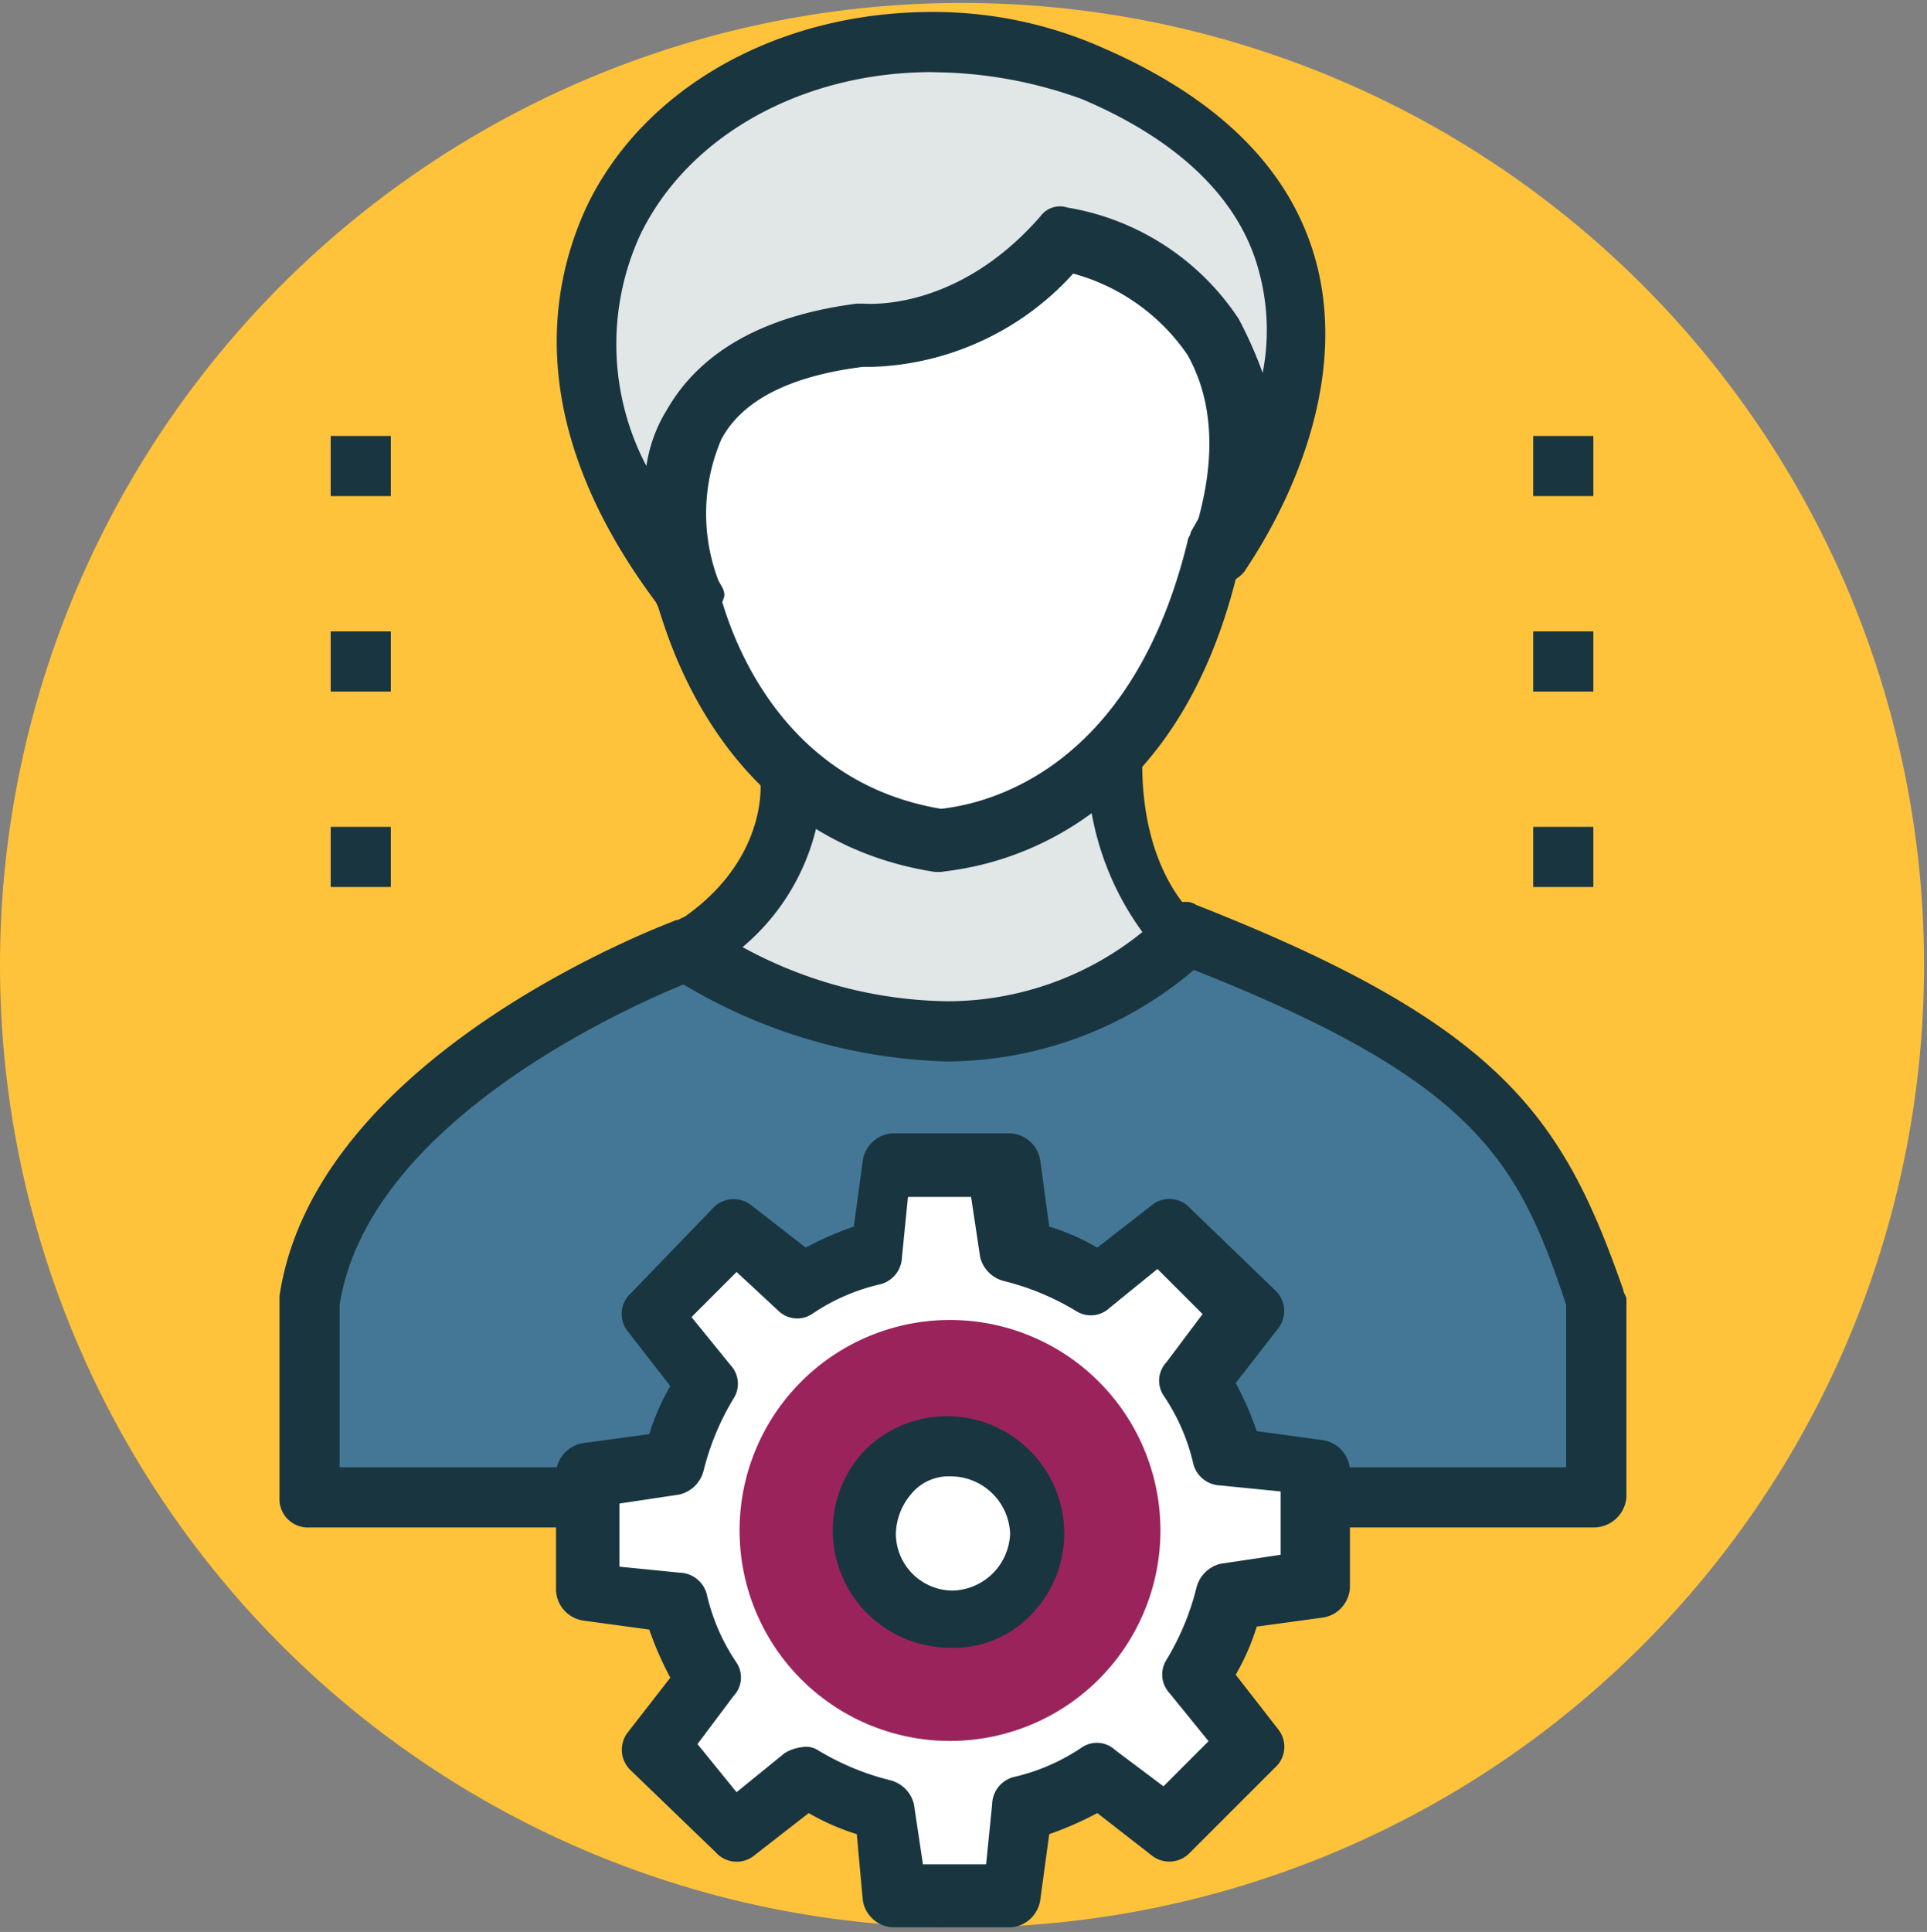 <svg xmlns="http://www.w3.org/2000/svg" xmlns:xlink="http://www.w3.org/1999/xlink" width="61.978" height="62.125" viewBox="0 0 61.978 62.125">
  <rect x="0" y="0" width="61.978" height="62.125" fill="#808080" stroke="none"/>
  <defs>
    <clipPath id="clip-path">
      <rect id="SVGID" width="61.978" height="62.125" transform="translate(-3381.843 1692.04)" fill="none"/>
    </clipPath>
  </defs>
  <g id="Grupo_24014" data-name="Grupo 24014" transform="translate(3381.843 -1692.04)">
    <path id="Trazado_12651" data-name="Trazado 12651" d="M-3319.96,1723.076a30.942,30.942,0,0,1-30.942,30.942,30.941,30.941,0,0,1-30.941-30.942,30.941,30.941,0,0,1,30.941-30.941,30.942,30.942,0,0,1,30.942,30.941Zm0,0" fill="#ffc23b"/>
    <path id="Trazado_12652" data-name="Trazado 12652" d="M-3330.6,1740.191v-6.382c-1.74-5.221-3.48-8.025-13.149-11.8l-15.955.58s-11.022,4.061-12.183,11.313v6.381h41.287Zm0,0" fill="#437795"/>
    <path id="Trazado_12653" data-name="Trazado 12653" d="M-3330.6,1741.158h-41.287a.913.913,0,0,1-.966-.967v-6.479c1.159-7.735,12.279-11.892,12.763-12.086.1,0,.193-.1.29-.1l16.051-.483a.578.578,0,0,1,.386.1c9.863,3.868,11.8,6.864,13.73,12.376,0,.1.1.193.1.29v6.382a1.054,1.054,0,0,1-1.064.967Zm-40.32-1.934h39.45V1734c-1.547-4.641-2.9-7.251-12.377-10.926l-15.663.484c-1.257.483-10.443,4.254-11.41,10.442Zm0,0" fill="#193540"/>
    <rect id="Rectángulo_5227" data-name="Rectángulo 5227" width="1.934" height="1.934" transform="translate(-3332.53 1706.059)" fill="#193540"/>
    <rect id="Rectángulo_5228" data-name="Rectángulo 5228" width="1.934" height="1.934" transform="translate(-3332.53 1712.344)" fill="#193540"/>
    <rect id="Rectángulo_5229" data-name="Rectángulo 5229" width="1.934" height="1.934" transform="translate(-3332.53 1718.629)" fill="#193540"/>
    <rect id="Rectángulo_5230" data-name="Rectángulo 5230" width="1.934" height="1.934" transform="translate(-3371.207 1706.059)" fill="#193540"/>
    <rect id="Rectángulo_5231" data-name="Rectángulo 5231" width="1.934" height="1.934" transform="translate(-3371.207 1712.344)" fill="#193540"/>
    <rect id="Rectángulo_5232" data-name="Rectángulo 5232" width="1.934" height="1.934" transform="translate(-3371.207 1718.629)" fill="#193540"/>
    <path id="Trazado_12654" data-name="Trazado 12654" d="M-3356.317,1716.985s.291,3.288-3.384,5.608c0,0,8.8,6.285,16.051-.483,0,0-2.127-1.547-2.224-5.7Zm0,0" fill="#e1e6e7"/>
    <path id="Trazado_12655" data-name="Trazado 12655" d="M-3351.482,1726.17a17.407,17.407,0,0,1-8.9-2.8.88.88,0,0,1-.387-.774.984.984,0,0,1,.483-.773c3.191-1.934,2.9-4.641,2.9-4.641a1.409,1.409,0,0,1,.193-.678.88.88,0,0,1,.677-.29l10.443-.579a.878.878,0,0,1,.677.29,1.045,1.045,0,0,1,.29.676c0,3.578,1.74,4.931,1.74,4.931a1.2,1.2,0,0,1,.387.774,1.1,1.1,0,0,1-.29.773,12.348,12.348,0,0,1-8.219,3.094Zm-6.478-3.674a14.085,14.085,0,0,0,6.575,1.741,9.977,9.977,0,0,0,6.285-2.225,9.243,9.243,0,0,1-1.74-4.641l-8.606.484a7.174,7.174,0,0,1-2.514,4.641Zm0,0" fill="#193540"/>
    <path id="Trazado_12656" data-name="Trazado 12656" d="M-3359.7,1711.184s1.451,6.864,8.123,7.832c0,0,6.671-.194,8.895-9.283l1.257-2.224v-5.414l-2.417-3.288-5.995-.677-8.8,2.8-2.9,5.511Zm0,0" fill="#fff"/>
    <g id="Grupo_24013" data-name="Grupo 24013">
      <g id="Grupo_24012" data-name="Grupo 24012" clip-path="url(#clip-path)">
        <path id="Trazado_12657" data-name="Trazado 12657" d="M-3351.578,1720.079h-.194c-6.865-1.063-8.6-7.639-8.9-8.509l-1.934-4.544a1.341,1.341,0,0,1,0-.871l2.9-5.511a.992.992,0,0,1,.581-.483l8.8-2.8c.1,0,.29-.1.387,0l5.994.677a.979.979,0,0,1,.677.386l2.418,3.288a1.383,1.383,0,0,1,.193.58v5.415a.868.868,0,0,1-.1.483l-1.257,2.127c-2.224,9.476-9.282,9.669-9.572,9.766Zm-8.993-13.44,1.741,4.158c0,.1,0,.1.1.193.1.29,1.354,6.091,7.156,7.059.773-.1,5.995-.678,7.928-8.606,0-.1.1-.193.1-.29l1.16-2.031v-4.834l-2.031-2.707-5.317-.58-8.219,2.61Zm0,0" fill="#193540"/>
        <path id="Trazado_12658" data-name="Trazado 12658" d="M-3346.744,1694.456c11.7,5.125,4.061,15.277,4.061,15.277,2.9-8.8-5.028-10.056-5.028-10.056a8,8,0,0,1-6.478,3.094c-8.6,1.064-5.415,8.413-5.415,8.413-9.476-11.99,3.095-20.982,12.86-16.728Zm0,0" fill="#e1e6e7"/>
      </g>
    </g>
    <path id="Trazado_12659" data-name="Trazado 12659" d="M-3359.7,1712.15a.878.878,0,0,1-.773-.386c-4.738-6.092-3.577-10.733-2.514-13.054,1.837-3.867,6.188-6.285,11.12-6.285a13.409,13.409,0,0,1,5.511,1.161c3.771,1.643,6.091,3.964,6.865,6.962,1.257,4.931-2.224,9.669-2.321,9.862a1.024,1.024,0,0,1-1.257.29,1.047,1.047,0,0,1-.483-1.16c.87-2.514.773-4.545-.1-6.092a6.534,6.534,0,0,0-3.674-2.61,9.117,9.117,0,0,1-6.478,3h-.29c-2.321.29-3.868,1.063-4.545,2.32a6.065,6.065,0,0,0-.1,4.545c.1.194.194.29.194.484a1.225,1.225,0,0,1-1.161.966Zm7.833-17.791c-4.158,0-7.833,2.031-9.379,5.222a8.421,8.421,0,0,0,.193,7.445,4.733,4.733,0,0,1,.677-1.837c1.064-1.838,3.094-3,6.091-3.385h.194c.1,0,3,.291,5.705-2.8a.776.776,0,0,1,.869-.291,8.222,8.222,0,0,1,5.512,3.578,13.665,13.665,0,0,1,.773,1.74,7.147,7.147,0,0,0-.1-3.19c-.58-2.321-2.514-4.255-5.7-5.609a14.2,14.2,0,0,0-4.834-.87Zm0,0" fill="#193540"/>
    <path id="Trazado_12660" data-name="Trazado 12660" d="M-3353.125,1753.051h3.77l.29-2.8a8.209,8.209,0,0,0,2.515-1.064l2.223,1.74,2.611-2.707-1.74-2.224a11.546,11.546,0,0,0,1.064-2.514l2.8-.387v-3.77l-2.708-.29a8.187,8.187,0,0,0-1.064-2.515l1.741-2.223-2.708-2.611-2.223,1.644a11.539,11.539,0,0,0-2.514-1.064l-.387-2.708h-3.771l-.29,2.805a8.2,8.2,0,0,0-2.514,1.063l-2.224-1.74-2.611,2.707,1.741,2.224a11.59,11.59,0,0,0-1.064,2.514l-2.8.29v3.771l2.8.29a8.185,8.185,0,0,0,1.064,2.514l-1.741,2.224,2.707,2.611,2.225-1.741a11.5,11.5,0,0,0,2.514,1.064Zm0,0" fill="#fff"/>
    <path id="Trazado_12661" data-name="Trazado 12661" d="M-3353.125,1754.017a1.027,1.027,0,0,1-.967-.869l-.194-2.127a7.533,7.533,0,0,1-1.547-.678l-1.74,1.354a.9.9,0,0,1-1.257-.1l-2.708-2.61a.912.912,0,0,1-.1-1.257l1.354-1.741a10.712,10.712,0,0,1-.677-1.547l-2.128-.29a1.028,1.028,0,0,1-.87-.967v-3.771a1.029,1.029,0,0,1,.87-.967l2.128-.29a7.487,7.487,0,0,1,.677-1.547l-1.354-1.74a.9.9,0,0,1,.1-1.257l2.611-2.708a.912.912,0,0,1,1.257-.1l1.741,1.354a10.657,10.657,0,0,1,1.547-.677l.29-2.128a1.028,1.028,0,0,1,.967-.87h3.771a1.029,1.029,0,0,1,.967.87l.29,2.128a7.482,7.482,0,0,1,1.547.677l1.74-1.354a.9.9,0,0,1,1.257.1l2.708,2.611a.912.912,0,0,1,.1,1.257l-1.354,1.741a10.645,10.645,0,0,1,.677,1.547l2.128.29a1.026,1.026,0,0,1,.869.967v3.771a1.028,1.028,0,0,1-.869.967l-2.128.29a7.476,7.476,0,0,1-.677,1.547l1.354,1.74a.9.9,0,0,1-.1,1.257l-2.708,2.707a.911.911,0,0,1-1.257.1l-1.74-1.354a10.868,10.868,0,0,1-1.547.678l-.29,2.127a1.028,1.028,0,0,1-.967.869Zm-2.9-5.8a.72.72,0,0,1,.483.1,8.388,8.388,0,0,0,2.321.967,1.046,1.046,0,0,1,.773.774l.29,1.933h2.031l.194-1.933a.927.927,0,0,1,.676-.87,6.512,6.512,0,0,0,2.224-.967.866.866,0,0,1,1.064.1l1.547,1.161,1.45-1.451-1.257-1.547a.88.88,0,0,1-.1-1.064,8.349,8.349,0,0,0,.967-2.32,1.051,1.051,0,0,1,.774-.774l1.934-.29V1740l-1.934-.193a.927.927,0,0,1-.87-.677,6.5,6.5,0,0,0-.967-2.224.865.865,0,0,1,.1-1.063l1.161-1.547-1.451-1.45-1.547,1.257a.878.878,0,0,1-1.063.1,8.343,8.343,0,0,0-2.321-.967,1.048,1.048,0,0,1-.773-.774l-.291-1.933h-2.03l-.193,1.933a.929.929,0,0,1-.677.871,6.474,6.474,0,0,0-2.224.967.868.868,0,0,1-1.064-.1l-1.354-1.257-1.45,1.45,1.257,1.548a.876.876,0,0,1,.1,1.063,8.35,8.35,0,0,0-.967,2.321,1.051,1.051,0,0,1-.774.773l-1.933.29v2.031l1.933.193a.929.929,0,0,1,.871.677,6.5,6.5,0,0,0,.966,2.224.866.866,0,0,1-.1,1.064l-1.161,1.547,1.257,1.547,1.547-1.257a1.378,1.378,0,0,1,.581-.194Zm0,0" fill="#193540"/>
    <path id="Trazado_12662" data-name="Trazado 12662" d="M-3344.52,1741.254a6.768,6.768,0,0,1-6.768,6.769,6.767,6.767,0,0,1-6.768-6.769,6.768,6.768,0,0,1,6.768-6.768,6.769,6.769,0,0,1,6.768,6.768Zm0,0" fill="#9b235c"/>
    <path id="Trazado_12663" data-name="Trazado 12663" d="M-3348.484,1741.254a2.8,2.8,0,0,1-2.8,2.8,2.8,2.8,0,0,1-2.8-2.8,2.8,2.8,0,0,1,2.8-2.8,2.8,2.8,0,0,1,2.8,2.8Zm0,0" fill="#fff"/>
    <path id="Trazado_12664" data-name="Trazado 12664" d="M-3351.288,1745.026a3.776,3.776,0,0,1-3.771-3.772,3.737,3.737,0,0,1,1.063-2.61,3.737,3.737,0,0,1,2.611-1.064,3.776,3.776,0,0,1,3.771,3.771,3.74,3.74,0,0,1-1.063,2.611,3.424,3.424,0,0,1-2.611,1.064Zm0-5.512a1.557,1.557,0,0,0-1.257.58,2.039,2.039,0,0,0-.484,1.257,1.836,1.836,0,0,0,1.837,1.837v0a1.9,1.9,0,0,0,1.837-1.837,1.918,1.918,0,0,0-1.933-1.837Zm0,0" fill="#193540"/>
  </g>
</svg>

